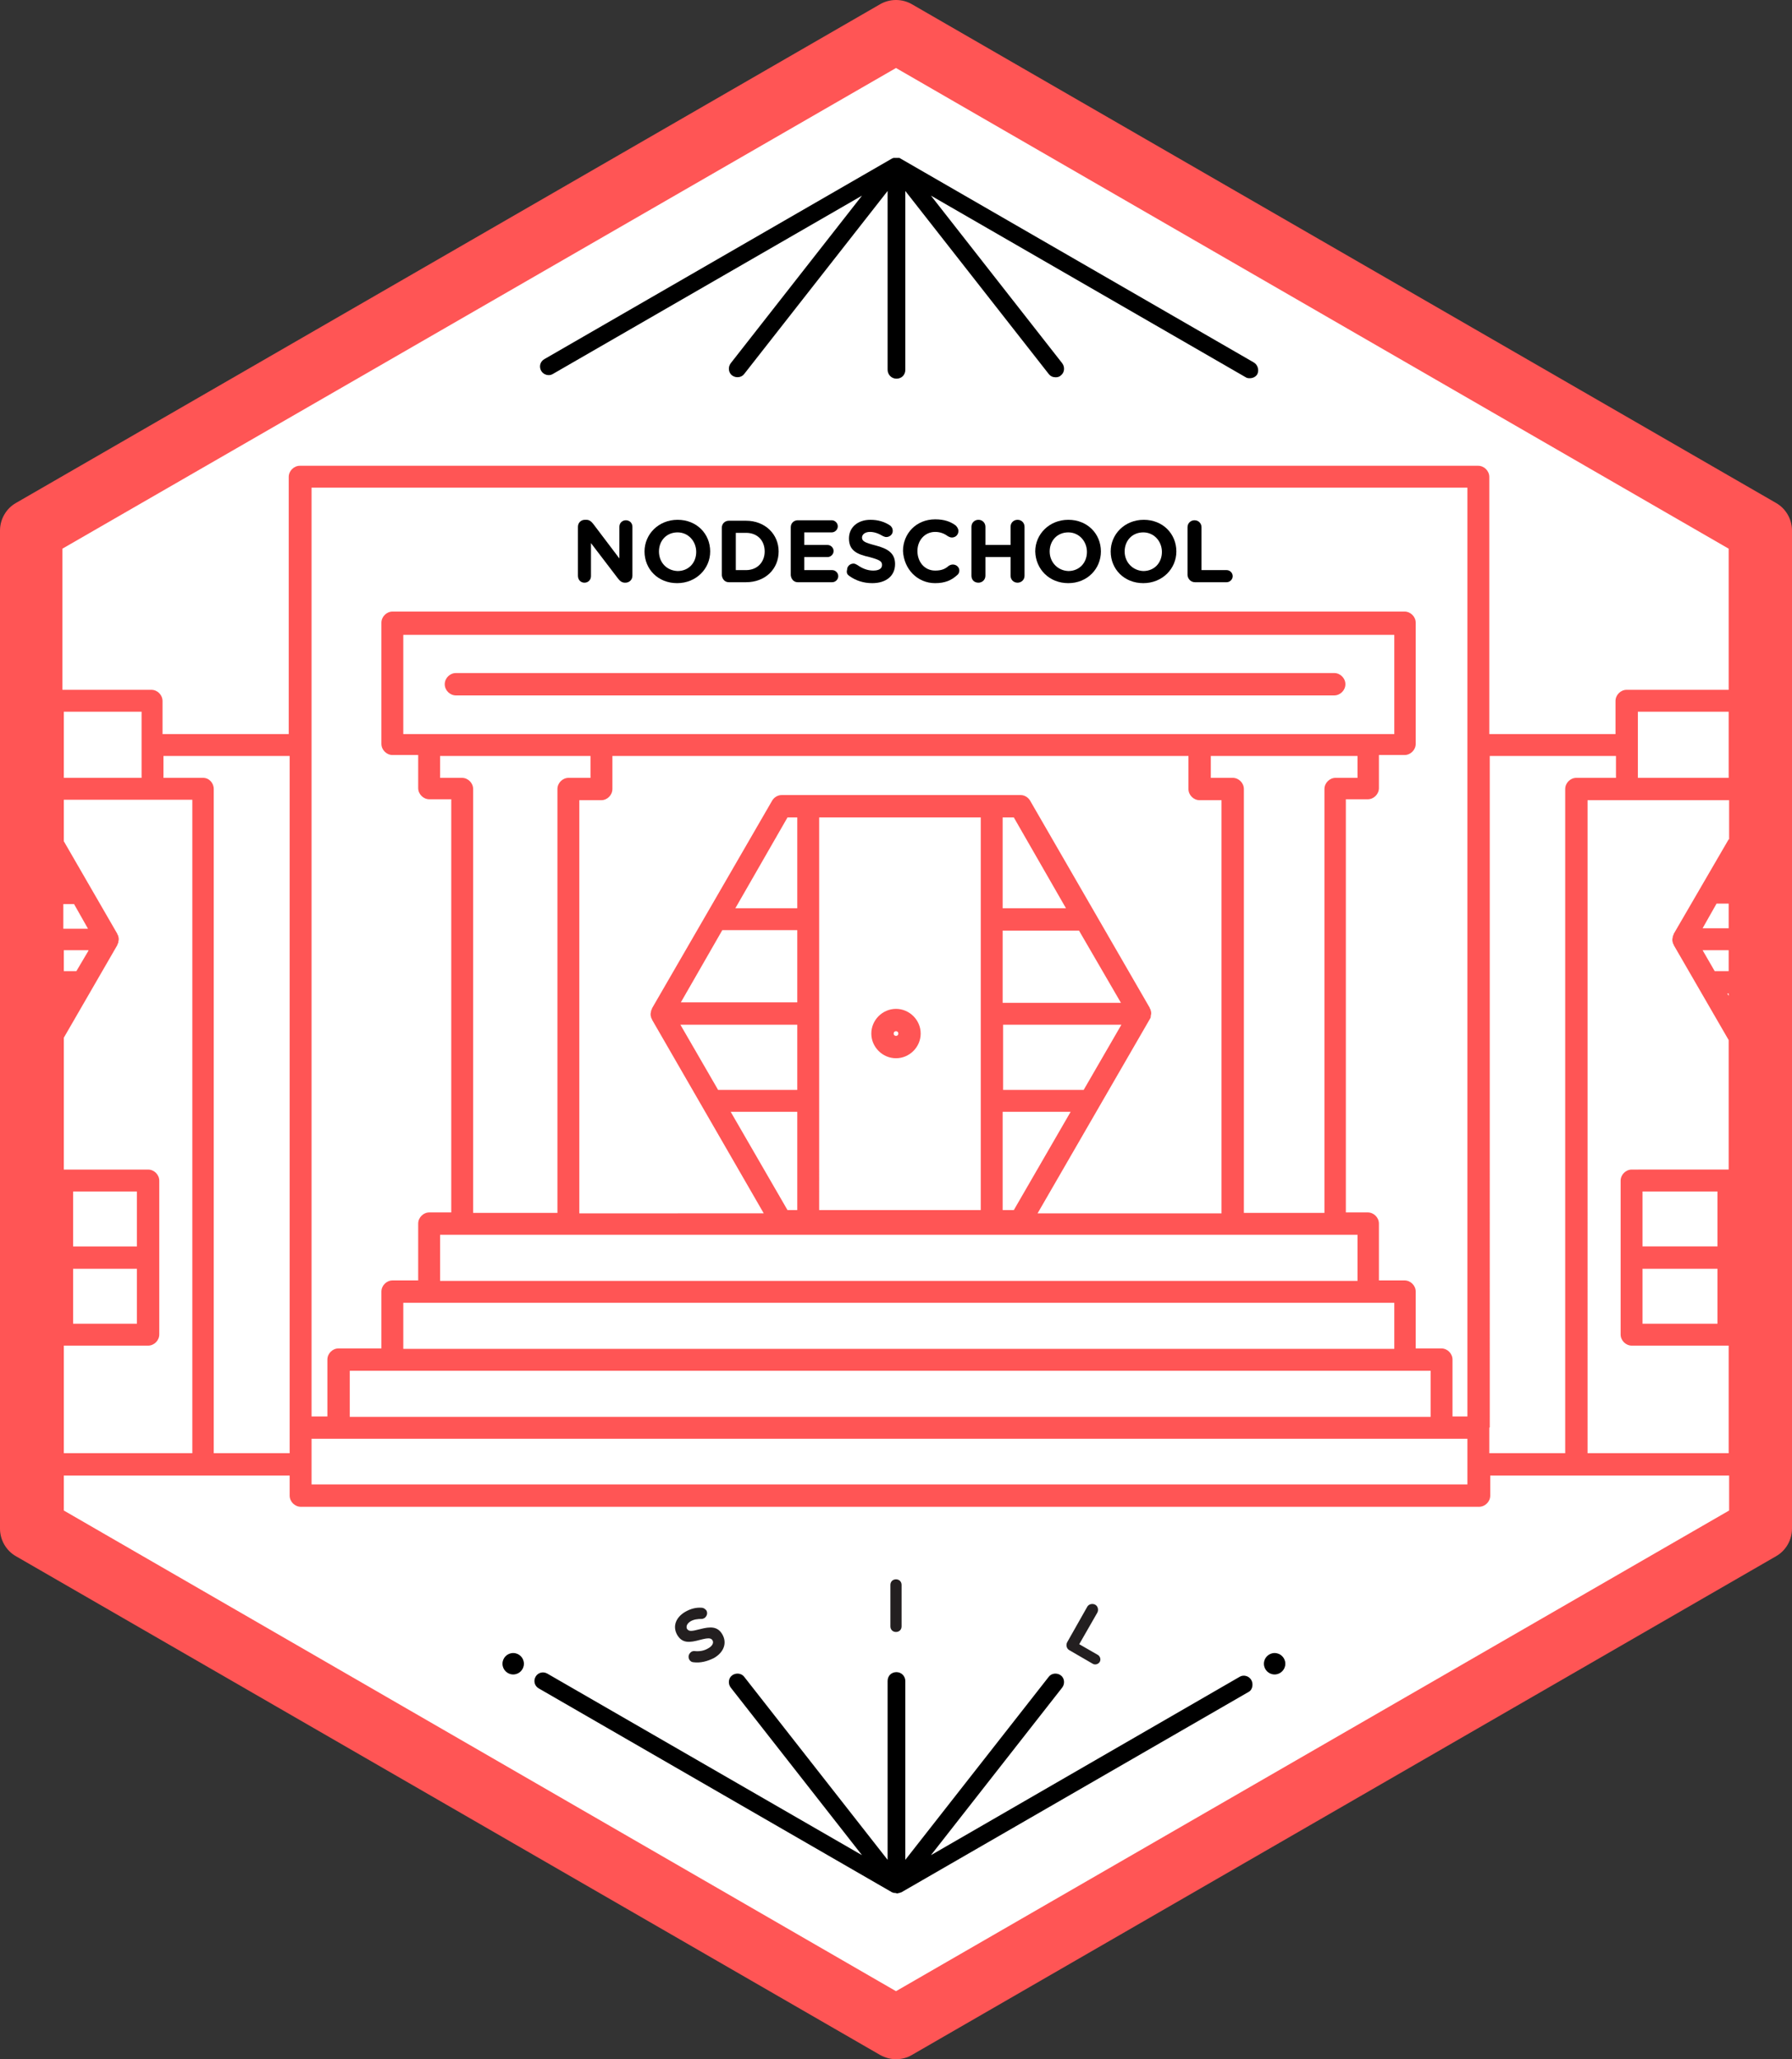 <svg xmlns="http://www.w3.org/2000/svg" viewBox="0 0 384.8 442.1"><rect x="0" y="0" width="384.8" height="442.1" fill="#333333" stroke="none"/><path fill="#fff" d="M192.3 5.9l185.5 107.2v214.3L192.3 434.5 6.7 327.4V113.1z"/><circle cx="706.5" cy="231.4" r=".5" transform="translate(-512.6 -9.5)" fill="none"/><g><g transform="translate(-512.6 -9.5)"><path d="M705 236.7c2.9 0 5.3-2.4 5.3-5.3s-2.4-5.3-5.3-5.3-5.3 2.4-5.3 5.3 2.4 5.3 5.3 5.3zm0-5.8c.3 0 .5.2.5.5s-.2.5-.5.5-.5-.2-.5-.5.2-.5.5-.5z" fill="#f55"/><path d="M801.5 156.4c0-1.3-1.1-2.4-2.4-2.4H610.5c-1.3 0-2.4 1.1-2.4 2.4 0 1.3 1.1 2.4 2.4 2.4h188.6c1.3 0 2.4-1.1 2.4-2.4z" fill="#f55"/><path d="M781.8 87.3l-75.9-43.8c-.1-.1-.2-.1-.3-.1h-1.1c-.1 0-.2.1-.3.1l-74.7 43.1c-.9.5-1.2 1.6-.7 2.5.5.9 1.7 1.2 2.5.7l66.4-38.3-28.2 36c-.6.8-.5 2 .3 2.6.8.6 2 .5 2.6-.3l30.8-39.3v38.4c0 1 .8 1.9 1.9 1.9 1.1 0 1.9-.8 1.9-1.9V50.5l30.8 39.3c.4.5.9.7 1.5.7.4 0 .8-.1 1.1-.4.8-.6.9-1.8.3-2.6l-28.2-36 67.6 39c.3.2.6.2.9.2.6 0 1.3-.3 1.6-.9.4-.8.1-2-.8-2.5z"/><path d="M781.3 370.2c-.5-.9-1.7-1.2-2.5-.7l-66.3 38.3 28.2-36c.6-.8.5-2-.3-2.6-.8-.6-2-.5-2.6.3L707 408.8v-38.4c0-1-.8-1.9-1.9-1.9-1.1 0-1.9.8-1.9 1.9v38.4l-30.8-39.3c-.6-.8-1.8-.9-2.6-.3-.8.6-.9 1.8-.3 2.6l28.2 36-67.6-39c-.9-.5-2-.2-2.5.7-.5.9-.2 2 .7 2.5l75.9 43.8h.1c.1 0 .1.1.2.1H704.8c.1 0 .3.1.4.1.2 0 .3 0 .4-.1h.2c.1 0 .1-.1.2-.1h.1l74.7-43.1c.7-.4 1-1.6.5-2.5z"/><circle cx="786.3" cy="366.7" r="2.3"/><circle cx="622.8" cy="366.7" r="2.3"/><path d="M894 117.5L708.4 10.4c-2.1-1.2-4.7-1.2-6.8 0L516 117.5c-2.1 1.2-3.4 3.5-3.4 5.9v214.3c0 2.4 1.3 4.7 3.4 5.9l185.6 107.1c1.1.6 2.2.9 3.4.9 1.2 0 2.4-.3 3.4-.9L894 343.6c2.1-1.2 3.4-3.5 3.4-5.9V123.4c0-2.4-1.3-4.7-3.4-5.9zM705 24.1l178.8 103.2v30.3h-21.9c-1.3 0-2.4 1.1-2.4 2.4v7.1h-27.1v-55.2c0-1.3-1.1-2.4-2.4-2.4H577c-1.3 0-2.4 1.1-2.4 2.4v55.2h-27.1V160c0-1.3-1.1-2.4-2.4-2.4H526v-30.3L705 24.1zm160.3 257.8h16.1v11.8h-16.1v-11.8zm0-4.8v-11.8h16.1v11.8h-16.1zm18.5-53.8l-.3-.5h.3v.5zm-3-5.3l-2.6-4.5h5.6v4.5h-3zm-2.6-9.2l3-5.3h2.6v5.3h-5.6zm5.6-19.1L872 210v.1c-.1.1-.1.3-.2.4v.1c0 .2-.1.4-.1.6 0 .2 0 .4.1.6v.1c0 .1.1.3.2.4v.1l11.8 20.4v27.8H863c-1.3 0-2.4 1.1-2.4 2.4v33c0 1.3 1.1 2.4 2.4 2.4h20.8v23.1h-30.3V181.3h30.4v8.4zm-355.3 13.9l3 5.3h-5.3v-5.3h2.3zm3.1 10L529 218h-2.7v-4.5h5.3zm-5.3 9.2zm15.7 54.3h-13.7v-11.8H542v11.8zm0 4.8v11.8h-13.7v-11.8H542zm-15.7 16.5h18.1c1.3 0 2.4-1.1 2.4-2.4v-33c0-1.3-1.1-2.4-2.4-2.4h-18.1v-28.3l11.5-19.9v-.1c.1-.1.1-.3.2-.4v-.1c0-.2.1-.4.1-.6 0-.2 0-.4-.1-.6v-.1c0-.1-.1-.3-.2-.4v-.1l-11.5-19.9v-8.9h27.6v140.3h-27.6v-23.1zm16.7-129v7.1h-16.7v-14.2H543v7.1zm13.2 7.1h-8.5v-4.7h27.1v149.7h-16.3V178.9c0-1.3-1-2.4-2.3-2.4zm271.5-7.1v144.2h-3.2v-12.2c0-1.3-1.1-2.4-2.4-2.4h-5.5v-12.2c0-1.3-1.1-2.4-2.4-2.4h-5.5v-12.2c0-1.3-1.1-2.4-2.4-2.4h-4.7v-88.7h4.7c1.3 0 2.4-1.1 2.4-2.4v-7.1h5.5c1.3 0 2.4-1.1 2.4-2.4v-26c0-1.3-1.1-2.4-2.4-2.4H596.9c-1.3 0-2.4 1.1-2.4 2.4v26c0 1.3 1.1 2.4 2.4 2.4h5.5v7.1c0 1.3 1.1 2.4 2.4 2.4h4.7v88.7h-4.7c-1.3 0-2.4 1.1-2.4 2.4v12.2h-5.5c-1.3 0-2.4 1.1-2.4 2.4V299h-9.2c-1.3 0-2.4 1.1-2.4 2.4v12.2h-3.4V114.2h248.2v55.2zm-215.9 7.1h-4.7v-4.7h32.3v4.7h-4.7c-1.3 0-2.4 1.1-2.4 2.4v91h-18.1v-91c0-1.3-1.1-2.4-2.4-2.4zm-12.6-9.4v-21.3H812v21.3H599.2zM797 178.9v91h-17.3v-91c0-1.3-1.1-2.4-2.4-2.4h-4.7v-4.7h31.5v4.7h-4.7c-1.3 0-2.4 1.1-2.4 2.4zm-69.1 69.3h14.6l-12.2 21.1h-2.4v-21.1zm17.4-4.7H728v-14h25.4l-8.1 14zm-17.4-18.7v-15.5h16.4l9 15.5h-25.4zm0-20.3V185h2.4l11.2 19.5h-13.6zm-4.7 22.7v42.1h-34.7V185h34.7v42.2zm-39.4-22.7h-13.3l11.2-19.5h2.1v19.5zm-16.1 4.7h16.1v15.5h-25l8.9-15.5zm16.1 20.3v14h-17l-8.1-14h25.1zm0 18.7v21.1h-2.1l-12.2-21.1h14.3zm75.7-19.9c.1-.2.2-.3.2-.5v-.1c0-.2.1-.4.1-.6 0-.2 0-.4-.1-.6v-.1c0-.1-.1-.3-.2-.4v-.1l-25.7-44.5c-.4-.7-1.2-1.2-2-1.2h-51.4c-.8 0-1.6.5-2 1.2L652.6 226v.1c-.1.1-.1.3-.2.4v.1c0 .2-.1.4-.1.6 0 .2 0 .4.1.6v.1c0 .1.1.3.2.4v.1l24 41.6H637v-88.7h4.7c1.3 0 2.4-1.1 2.4-2.4v-7.1h123.7v7.1c0 1.3 1.1 2.4 2.4 2.4h4.7V270h-39.5l24.1-41.7zm39.9 46.3h4.7v9.9h-197v-9.9H799.4zm7.1 14.6h5.5v9.9H599.2v-9.9h207.3zm7.8 14.6h5.5v9.9H587.7v-9.9h226.6zm-234.8 20.1v-5.5H827.7v9.8H579.5v-4.3zm253-7.9V171.8h27.1v4.7h-8.5c-1.3 0-2.4 1.1-2.4 2.4v142.6h-16.3V316zm31.8-139.5v-14.2h19.5v14.2h-19.5zM705 437L526.3 333.8v-7.5h48.5v4.3c0 1.3 1.1 2.4 2.4 2.4h253c1.3 0 2.4-1.1 2.4-2.4v-4.3H883.9v7.5L705 437z" fill="#f55"/><path d="M638.1 134.6c.8 0 1.4-.6 1.4-1.4v-7.1l5.8 7.6c.4.5.8.9 1.5.9h.1c.8 0 1.5-.6 1.5-1.5v-10.5c0-.8-.6-1.4-1.4-1.4-.8 0-1.4.6-1.4 1.4v6.8L640 122c-.4-.5-.8-.9-1.5-.9h-.3c-.8 0-1.5.6-1.5 1.5v10.5c0 .9.6 1.5 1.4 1.5z"/><path d="M658 134.7c4.1 0 7.1-3.1 7.1-6.8 0-3.8-2.9-6.8-7-6.8s-7.1 3.1-7.1 6.8c0 3.8 2.9 6.8 7 6.8zm-3.9-6.8c0-2.3 1.6-4.1 4-4.1 2.3 0 4 1.9 4 4.2 0 2.3-1.6 4.1-4 4.1-2.4-.1-4-1.9-4-4.2z"/><path d="M669.1 134.5h3.7c4.2 0 7-2.9 7-6.6 0-3.7-2.9-6.6-7-6.6h-3.7c-.8 0-1.5.6-1.5 1.5V133c.1.9.7 1.5 1.5 1.5zm1.5-10.6h2.2c2.4 0 4 1.6 4 4 0 2.3-1.6 4-4 4h-2.2v-8z"/><path d="M683.9 134.5h7.4c.7 0 1.3-.6 1.3-1.3 0-.7-.6-1.3-1.3-1.3h-6v-2.8h5c.7 0 1.3-.6 1.3-1.3 0-.7-.6-1.3-1.3-1.3h-5v-2.7h5.9c.7 0 1.3-.6 1.3-1.3 0-.7-.6-1.3-1.3-1.3h-7.3c-.8 0-1.5.6-1.5 1.5V133c.1.9.7 1.5 1.5 1.5z"/><path d="M694.9 133.1c1.5 1.1 3.2 1.6 5 1.6 2.9 0 4.9-1.5 4.9-4.1 0-2.3-1.5-3.3-4.2-4-2.3-.6-2.9-.9-2.9-1.7 0-.6.6-1.2 1.7-1.2.9 0 1.8.3 2.8.9.2.1.5.2.7.2.8 0 1.4-.6 1.4-1.3 0-.6-.3-1-.6-1.2-1.2-.8-2.6-1.2-4.2-1.2-2.7 0-4.6 1.6-4.6 4 0 2.6 1.7 3.4 4.4 4 2.2.6 2.7.9 2.7 1.7 0 .8-.7 1.2-1.9 1.2-1.3 0-2.4-.5-3.4-1.2-.2-.1-.5-.3-.8-.3-.8 0-1.4.6-1.4 1.3-.2.7.1 1.1.4 1.3z"/><path d="M713.4 134.7c2.1 0 3.5-.6 4.7-1.7.3-.2.5-.6.5-1 0-.7-.6-1.3-1.4-1.3-.3 0-.6.1-.9.3-.8.7-1.6 1-2.9 1-2.3 0-3.8-1.9-3.8-4.2 0-2.3 1.6-4.1 3.8-4.1 1 0 1.9.3 2.7.9.2.1.5.3.9.3.8 0 1.4-.6 1.4-1.4 0-.5-.3-.9-.6-1.2-1.1-.8-2.4-1.3-4.4-1.3-4.1 0-6.9 3.1-6.9 6.8.2 3.9 3.1 6.9 6.9 6.9z"/><path d="M722.7 134.6c.8 0 1.5-.6 1.5-1.5v-4h5.4v4c0 .8.6 1.5 1.5 1.5.8 0 1.5-.6 1.5-1.5v-10.5c0-.8-.6-1.5-1.5-1.5-.8 0-1.5.6-1.5 1.5v3.9h-5.4v-3.9c0-.8-.6-1.5-1.5-1.5-.8 0-1.5.6-1.5 1.5v10.5c0 .9.6 1.5 1.5 1.5z"/><path d="M742 134.7c4.1 0 7-3.1 7-6.8 0-3.8-2.9-6.8-7-6.8s-7.1 3.1-7.1 6.8c.1 3.8 3 6.8 7.1 6.8zm-4-6.8c0-2.3 1.6-4.1 4-4.1 2.3 0 4 1.9 4 4.2 0 2.3-1.6 4.1-4 4.1-2.3-.1-4-1.9-4-4.2z"/><path d="M758.1 134.7c4.1 0 7.1-3.1 7.1-6.8 0-3.8-2.9-6.8-7-6.8s-7.1 3.1-7.1 6.8c0 3.8 2.9 6.8 7 6.8zm-4-6.8c0-2.3 1.6-4.1 4-4.1 2.3 0 4 1.9 4 4.2 0 2.3-1.6 4.1-4 4.1-2.3-.1-4-1.9-4-4.2z"/><path d="M769.2 134.5h6.8c.7 0 1.3-.6 1.3-1.3 0-.7-.6-1.3-1.3-1.3h-5.4v-9.2c0-.8-.6-1.5-1.5-1.5-.8 0-1.5.6-1.5 1.5V133c.1.9.8 1.5 1.6 1.5z"/></g><path d="M191.198 340.276c0-.7.5-1.2 1.2-1.2s1.2.5 1.2 1.2v8.9c0 .7-.5 1.2-1.2 1.2s-1.2-.5-1.2-1.2v-8.9z" fill="#231f20"/><path d="M233.446 345.004c.3-.6 1.1-.8 1.7-.5.6.3.8 1.1.5 1.7l-3.9 6.8 4 2.3c.5.3.7 1 .4 1.5-.3.5-1 .7-1.5.4l-5-2.9c-.6-.3-.8-1.1-.5-1.7l4.3-7.6z" fill="#231f20"/><path d="M148.9 356.877c-.3 0-.7-.2-.9-.6-.3-.6-.1-1.2.4-1.6.3-.2.5-.2.7-.2 1 .1 2 0 3-.6.9-.5 1.2-1.2.9-1.7-.3-.5-.8-.6-2.7-.1-2.2.6-3.8.8-4.9-1.1-1-1.8-.3-3.7 1.7-4.9 1.2-.7 2.4-1 3.6-.9.3 0 .7.2 1 .6.3.6.1 1.2-.4 1.6-.2.1-.4.2-.6.2-.9 0-1.7.1-2.4.5-.8.5-1 1.1-.8 1.6.4.6.9.6 2.8.1 2.3-.6 3.8-.6 4.8 1.1 1.1 1.9.3 3.9-1.8 5.1-1.4.7-2.9 1.1-4.4.9z" fill="#231f20"/></g></svg>